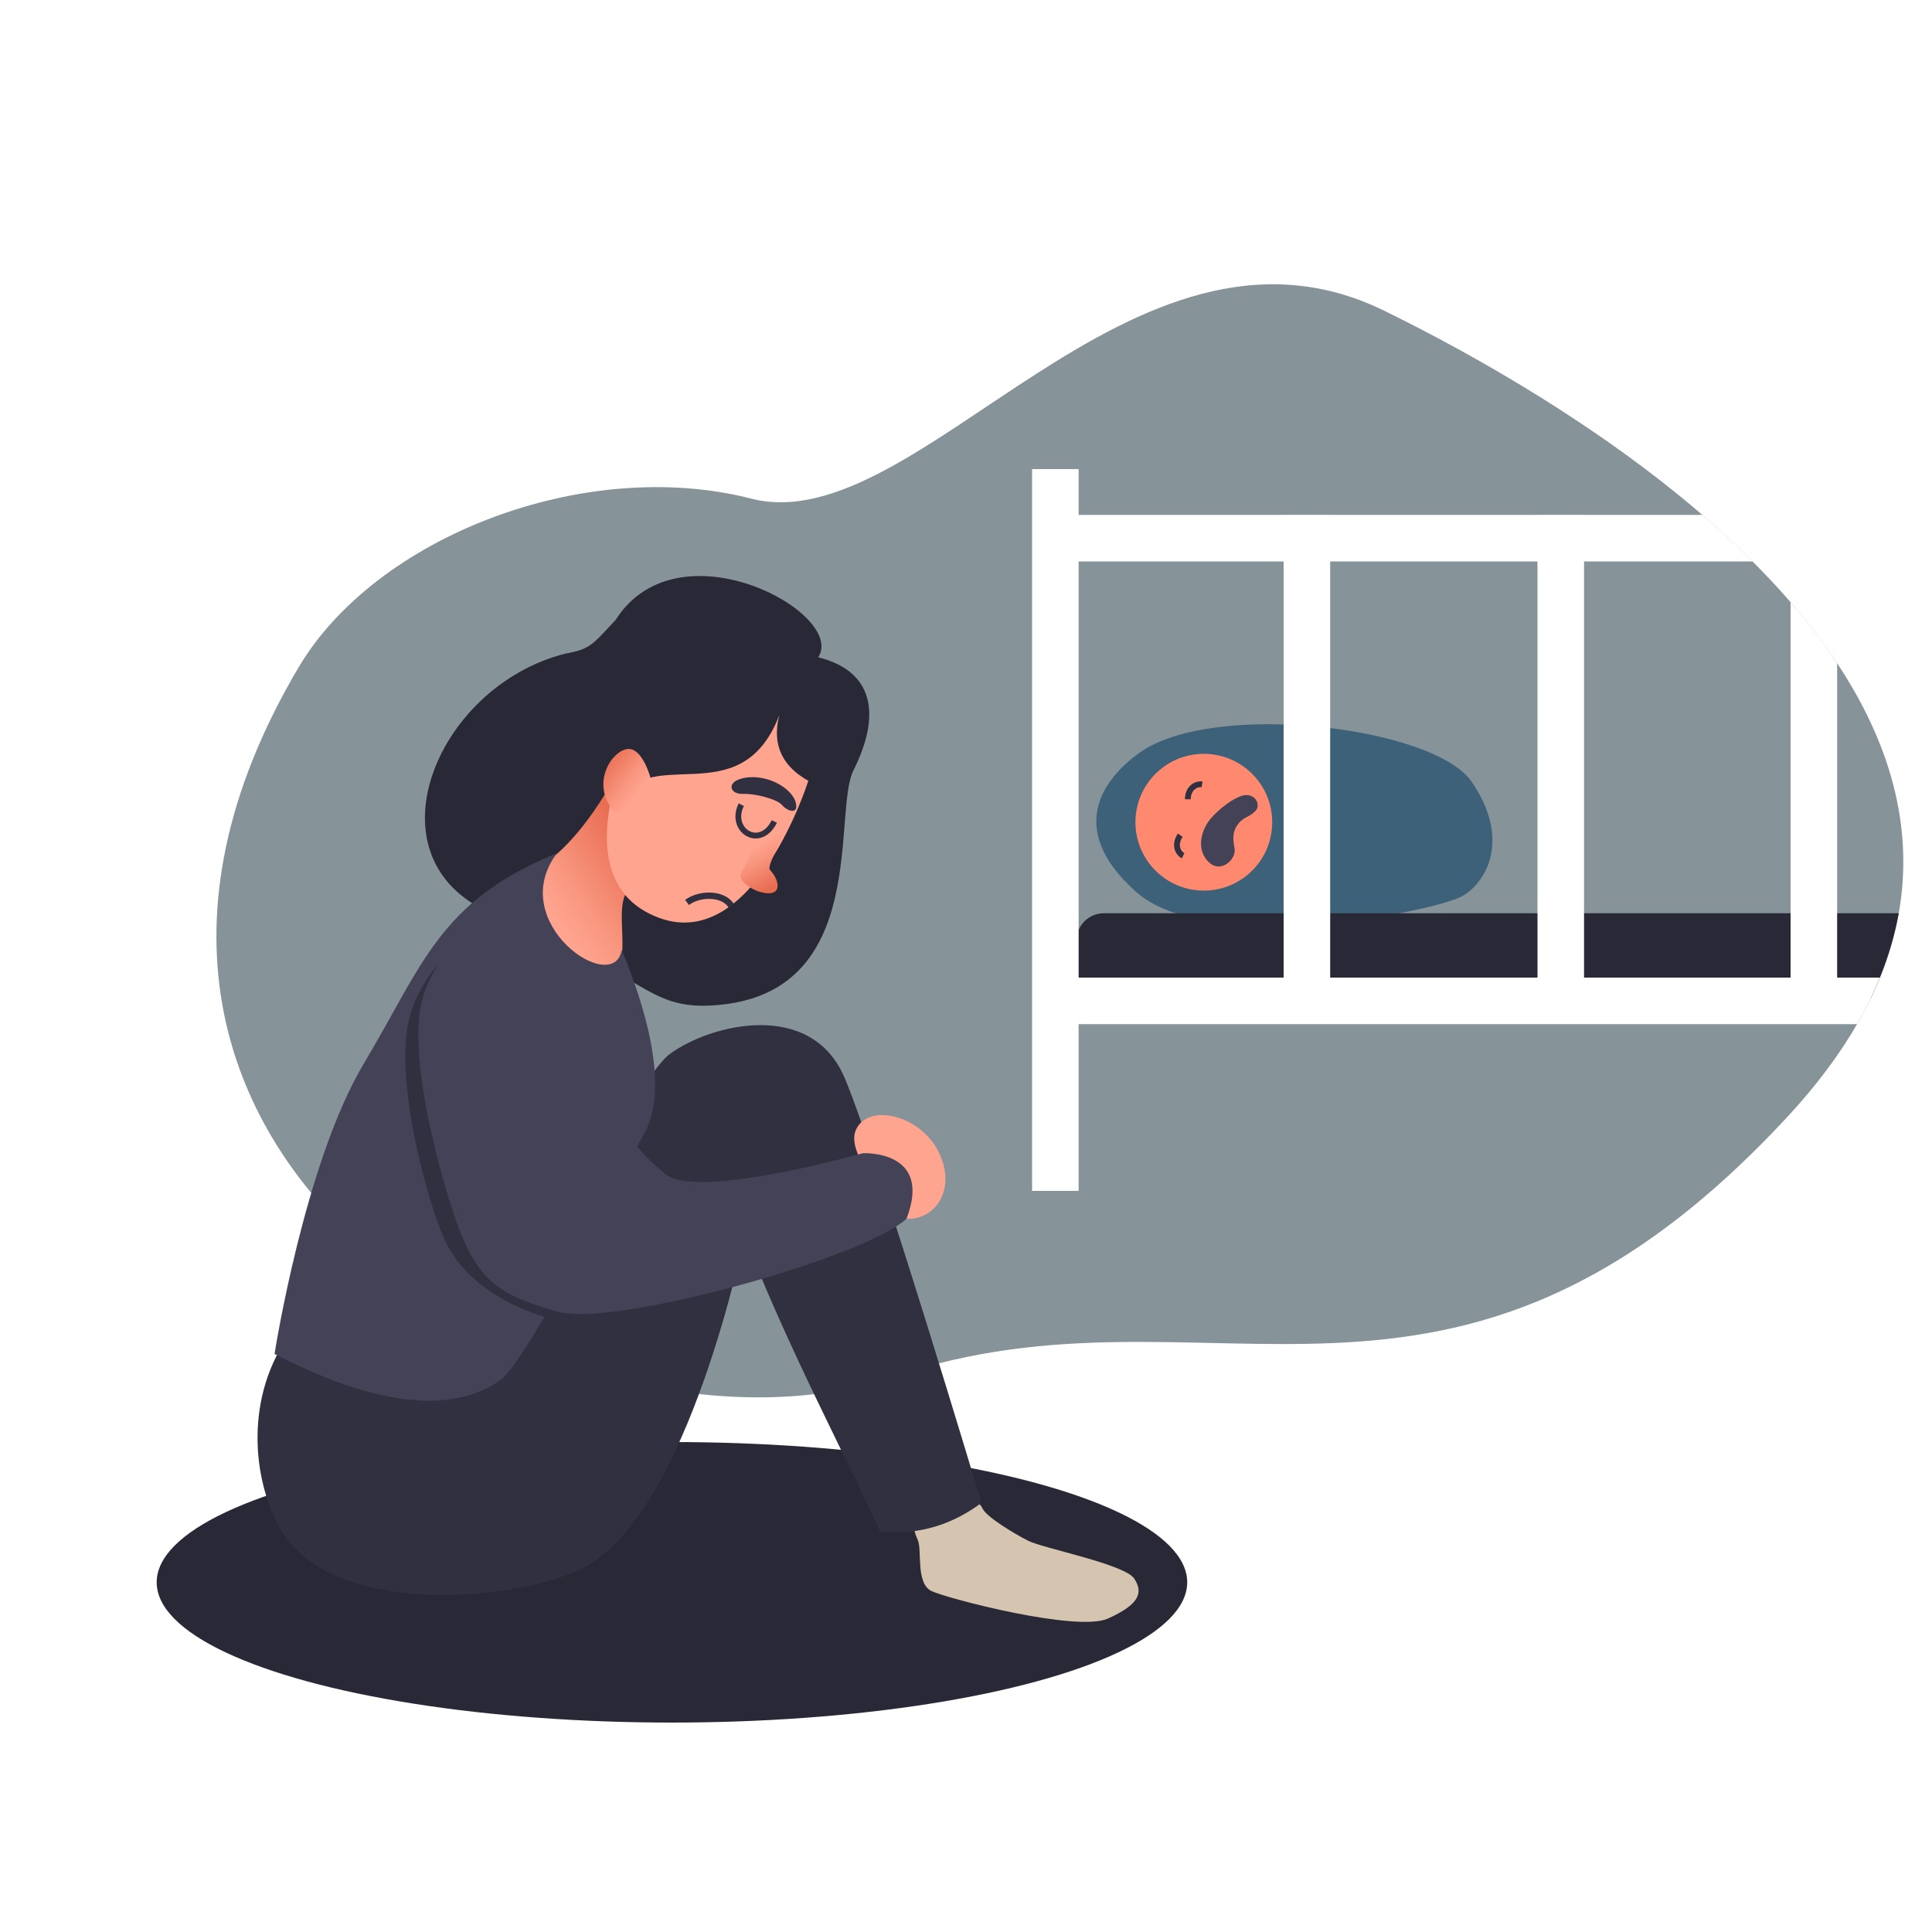 <?xml version="1.0" encoding="utf-8"?>
<!-- Generator: Adobe Illustrator 22.0.1, SVG Export Plug-In . SVG Version: 6.00 Build 0)  -->
<svg version="1.1" id="layer" xmlns="http://www.w3.org/2000/svg" xmlns:xlink="http://www.w3.org/1999/xlink" x="0px" y="0px"
	 viewBox="0 0 1000 1000" style="enable-background:new 0 0 1000 1000;" xml:space="preserve">
<style type="text/css">
	.st0{fill:#FFFFFF;}
	.st1{fill:#869399;}
	.st2{fill:#3D6179;}
	.st3{fill:#FF896E;}
	.st4{fill:#444257;}
	.st5{fill:none;stroke:#313040;stroke-width:3;stroke-miterlimit:10;}
	.st6{fill:#292836;}
	.st7{fill:#D4C4B0;}
	.st8{fill:url(#SVGID_1_);}
	.st9{fill:#313040;}
	.st10{fill:#FFA48F;}
	.st11{fill:url(#SVGID_2_);}
	.st12{fill:url(#SVGID_3_);}
	.st13{fill:none;stroke:#313040;stroke-width:3.281;stroke-miterlimit:10;}
</style>
<rect class="st0" width="1000" height="1000"/>
<g>
	<path class="st1" d="M982.8,472.6c-2,11-5.2,22.2-9.8,33.5c-1.4,3.5-3,7.1-4.7,10.6c-2.2,4.5-4.5,8.9-7.1,13.4
		c-9,15.6-20.8,31.5-35.6,47.5c-174.8,189-298.6,79.5-462.8,134.9C298.6,767.9,1.5,604.2,154.5,345.5
		c39.9-67.5,147.7-109.6,234.4-87.4c86.7,22.2,196.4-161.4,327.5-97.3c47.6,23.3,111.3,59.7,164.7,105.7c9,7.8,17.7,15.8,26,24.1
		c6.9,6.9,13.5,13.9,19.7,21.1c8.8,10.2,16.9,20.7,24.1,31.6C977.1,382.8,991,426.4,982.8,472.6z"/>
	<g>
		<path class="st2" d="M590,389.5c38.2-27.1,152-13.4,171.7,15.1c19.7,28.6,8.8,50.8-4.2,58.9c-13,8.1-131.7,32-169.6-2
			C549.9,427.6,573.4,401.2,590,389.5z"/>
		
			<ellipse transform="matrix(0.759 -0.651 0.651 0.759 -127.237 507.95)" class="st3" cx="623.2" cy="426" rx="35.4" ry="35.4"/>
		<path class="st4" d="M643.1,411.8c6.5-1.7,10,4.9,6.5,8.2c-3.5,3.3-5.7,2.7-8.6,6.3s-3.1,7.3-2,12.8s-7.1,13.5-13.6,6.9
			c-6.5-6.7-3.5-16.4,1-22C630.9,418.6,638.5,413,643.1,411.8z"/>
		<path class="st5" d="M614.8,413.7c0.1-6.1,4.6-8.2,7.4-7.7"/>
		<path class="st5" d="M610.9,432.3c-3.4,5-1.1,9.4,1.5,10.6"/>
	</g>
	<path class="st6" d="M982.8,472.6c-2,11-5.2,22.2-9.8,33.5c-1.4,3.5-3,7.1-4.7,10.6h-397c-6.2,0-11.5-4-13.4-9.6
		c-0.5-1.4-0.7-2.9-0.7-4.5v-15.8c0-7.8,6.3-14.1,14.2-14.1H982.8z"/>
	<rect x="534.2" y="242.8" class="st0" width="24.1" height="373.6"/>
	<path class="st0" d="M973,506.1c-1.4,3.5-3,7.1-4.7,10.6c-2.2,4.5-4.5,8.9-7.1,13.4H557.9v-24.1H973z"/>
	<path class="st0" d="M907.2,290.6H557.9v-24.1h323.2C890.1,274.2,898.9,282.3,907.2,290.6z"/>
	<rect x="664.4" y="266.7" class="st0" width="24.1" height="241.3"/>
	<rect x="795.8" y="266.7" class="st0" width="24.1" height="241.3"/>
	<path class="st0" d="M950.9,343.3V508h-24.1V311.7C935.7,321.9,943.8,332.4,950.9,343.3z"/>
</g>
<ellipse class="st6" cx="347.8" cy="819" rx="266.7" ry="72.6"/>
<g>
	<path class="st7" d="M475.1,797.3c2.2,5.1-1.2,22.2,7,26.2c8.1,3.9,75.3,21.4,91.3,14.3c16-7.2,18.6-13.2,13.7-20.7
		s-47.3-15.7-54.9-19.6c-7.7-3.9-21.8-12.5-23.7-16.8C503.4,769.1,461.4,766,475.1,797.3z"/>
	<path class="st6" d="M423.5,340.2c14.9-22.7-72.4-70.3-104.8-19.4c-12.2,13.1-13.3,15.2-26,17.5c-68,17-105.2,108.8-35.2,135.7
		c77.8,30,76.3,49,112.9,46.3c80.2-6,60.3-99.9,71.4-121.7C454.5,373.4,455,348.1,423.5,340.2z"/>
	
		<linearGradient id="SVGID_1_" gradientUnits="userSpaceOnUse" x1="-2610.663" y1="478.34" x2="-2656.008" y2="446.297" gradientTransform="matrix(-1 0 0 1 -2321.231 0)">
		<stop  offset="0" style="stop-color:#FFA48F"/>
		<stop  offset="0.314" style="stop-color:#F9967F"/>
		<stop  offset="0.922" style="stop-color:#EA7257"/>
		<stop  offset="1" style="stop-color:#E86D51"/>
	</linearGradient>
	<path class="st8" d="M318.6,401.4c0,0-16.7,33.2-39,47.1c-22.4,13.9-10.3,61.1,12.7,65.3c23,4.2,23.1,4.8,25.8-1.9
		c9-22.2-1-41.6,7.4-51.9C334,449.8,318.6,401.4,318.6,401.4z"/>
	<path class="st9" d="M508,777.9c-14.3,10.6-31.4,16.9-52.5,14.9c-12.5-28.7-50-99.3-70.1-153.4c0,0-28.6,143.3-83.1,171.9
		c-33,17.3-132.1,27.5-158.2-21.7c-14.8-28-16.6-71.5,8.7-102.7c44.8,17.1,87.4,28.6,112.9,15.7c11.3-27.8,60.6-142,81.2-157.2
		c20.6-15.1,73.2-28.7,90.5,13C454.8,600,508,777.9,508,777.9z"/>
	<path class="st4" d="M142.1,700.8c0,0,15.4-98.6,46.1-150.1c30.8-51.5,39.1-84.3,100.1-109.1c-27.1,36,29.4,74.5,33.5,50.1
		c5.7,14,27.7,67.5,11.3,95.6c-3.1,5.2-59.9,117.3-74.3,127.2C244.3,724.4,212.4,737.2,142.1,700.8z"/>
	<path class="st9" d="M440,605.3c0,0,25.3-10.2,11.5,25.6c-22.6,20.7-133.7,60.6-161.9,53.1c-28.3-7.5-50.1-21.7-59.5-42.5
		c-9.4-20.7-26.7-84.9-17.9-115.8c8.8-30.9,46.5-66.7,78.5-19.6c32,47.1,0.9,72.8,47.8,110.5C355.9,629.1,440,605.3,440,605.3z"/>
	<path class="st10" d="M469.2,630.8c14.7,0.9,26.3-15.3,16.6-34.6c-9.7-19.4-36.8-25.5-42.9-11.1
		C436.8,599.6,469.2,630.8,469.2,630.8z"/>
	<path class="st4" d="M446.6,596.9c0,0,36.4-1.9,22.6,33.9c-22.6,20.7-151.3,55.9-179.6,48.3c-28.3-7.5-39.6-15.1-49-35.8
		c-9.4-20.7-30.8-95.2-22-126.1c8.8-30.9,46.5-66.7,78.5-19.6c32,47.1,0.9,72.8,47.8,110.5C362.5,620.8,446.6,596.9,446.6,596.9z"/>
	<path class="st10" d="M337.5,359.3c0,0-55,94.2,3.7,115.8c49,18,77-70.4,77-70.4C442.6,355.1,361.3,309.4,337.5,359.3z"/>
	
		<linearGradient id="SVGID_2_" gradientUnits="userSpaceOnUse" x1="-6171.98" y1="-3856.606" x2="-6153.632" y2="-3869.681" gradientTransform="matrix(-0.9 -0.435 -0.435 0.9 -6827.115 1241.956)">
		<stop  offset="0" style="stop-color:#E86D51"/>
		<stop  offset="7.780015e-02" style="stop-color:#EA7257"/>
		<stop  offset="0.686" style="stop-color:#F9967F"/>
		<stop  offset="1" style="stop-color:#FFA48F"/>
	</linearGradient>
	<path class="st11" d="M410.5,419.6c0,0-11,24.8-11.8,27.5c-0.8,2.7-0.4,2.9,0.4,3.8c4.7,5.4,6,14.1-5.9,10.7
		c-4.5-1.2-11.5-6.1-9.6-9.7c1.9-3.6,17.8-36.8,17.8-36.8C403.3,411.4,411.2,413.5,410.5,419.6z"/>
	<path class="st6" d="M427.5,408.2c-11.4-4.1-30.5-13.8-24.1-38.1c-20.5,53.5-70.1,11.8-84.5,48c1.6-19.1,13.4-119.8,83.3-94
		C438.7,337.5,427.5,408.2,427.5,408.2z"/>
	
		<linearGradient id="SVGID_3_" gradientUnits="userSpaceOnUse" x1="-14430.616" y1="-5381.196" x2="-14406.491" y2="-5381.551" gradientTransform="matrix(-0.796 -0.605 -0.605 0.796 -14413.114 -4035.705)">
		<stop  offset="0" style="stop-color:#FFA48F"/>
		<stop  offset="0.314" style="stop-color:#F9967F"/>
		<stop  offset="0.922" style="stop-color:#EA7257"/>
		<stop  offset="1" style="stop-color:#E86D51"/>
	</linearGradient>
	<path class="st12" d="M336.6,402.3c0,0-4.2-15.7-12-14.6c-7.9,1.1-19.1,17.5-6.9,32.4C322.6,423.8,336.7,410.9,336.6,402.3z"/>
	<path class="st9" d="M411.9,415.5c-2-8-16.4-15.9-28.5-12.4c-7.5,2.2-5.4,8.1,1.1,7.8c6.5-0.2,17.8,2.7,20.4,5.9
		C407.5,419.9,413.5,421.8,411.9,415.5z"/>
	<path class="st5" d="M400.8,425.2c-7.5,14.9-23.7,4.4-17.1-8.7"/>
	<path class="st13" d="M355.6,467.1c6.6-4.9,18.7-4.9,22.9,1.7"/>
</g>
</svg>

